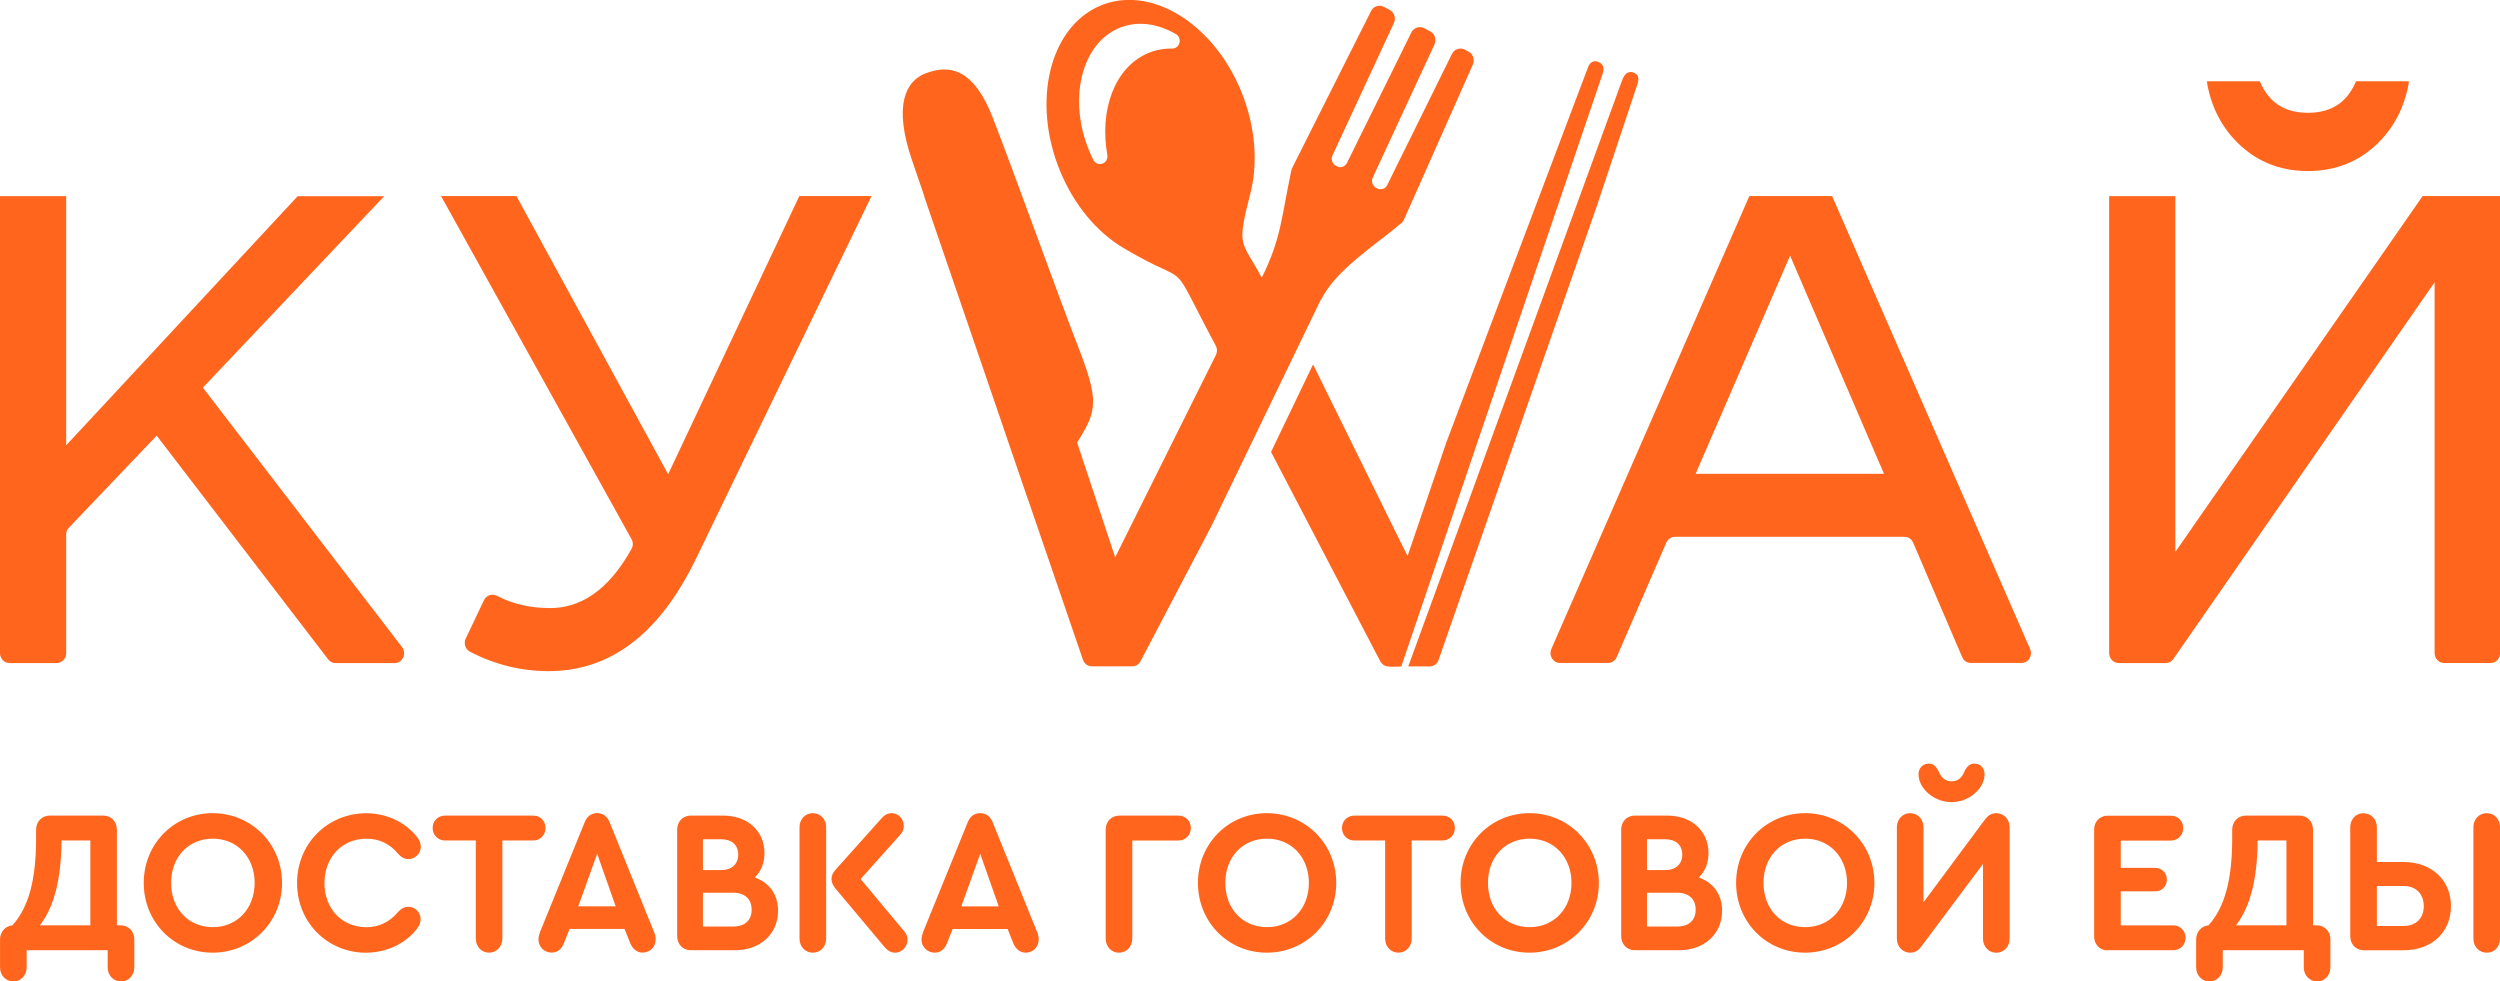<svg width="135" height="53" viewBox="0 0 135 53" fill="none" xmlns="http://www.w3.org/2000/svg">
<g clip-path="url(#clip0)">
<path fill-rule="evenodd" clip-rule="evenodd" d="M4.461 23.093L16.075 10.594H20.748L11.276 20.595L10.957 20.931L11.24 21.301L21.709 34.941C21.836 35.105 21.857 35.315 21.771 35.505C21.682 35.693 21.509 35.807 21.306 35.807H18.125C17.963 35.807 17.823 35.737 17.722 35.606L8.822 23.996L8.461 23.524L8.053 23.952L3.721 28.495C3.622 28.598 3.574 28.724 3.574 28.869V35.272C3.574 35.564 3.341 35.805 3.058 35.805H0.515C0.232 35.805 0 35.564 0 35.272V10.592H3.574V22.722V24.046L4.461 23.091V23.093ZM86.548 3.966L86.367 4.499L75.669 35.991C75.329 36.006 75.063 36.015 74.911 35.984H74.909C74.751 35.96 74.618 35.862 74.537 35.711L74.474 35.591C74.415 35.481 74.347 35.348 74.258 35.18L68.636 24.405L70.907 19.679L75.494 28.989L76.009 30.025L78.123 23.834L85.748 3.647C85.891 3.264 86.145 3.271 86.331 3.352C86.534 3.437 86.66 3.627 86.544 3.968L86.548 3.966ZM77.847 35.164C77.794 35.32 77.754 35.451 77.712 35.558L77.686 35.632C77.612 35.849 77.422 35.986 77.201 35.986H77.006H76.045L87.406 4.853L87.594 4.34C87.763 3.872 88.012 3.844 88.217 3.922C88.403 3.994 88.559 4.132 88.417 4.558L86.221 11.151C83.429 19.154 80.639 27.159 77.847 35.162V35.164ZM127.627 43.913C127.213 43.913 126.913 44.243 126.913 44.673V50.554C126.913 50.995 127.221 51.315 127.648 51.315H129.788C131.331 51.315 132.352 50.335 132.352 48.925C132.352 47.537 131.319 46.547 129.788 46.547H128.351V44.676C128.351 44.245 128.043 43.915 127.627 43.915V43.913ZM134.288 51.446C134.704 51.446 135.002 51.116 135.002 50.685V44.671C135.002 44.241 134.704 43.911 134.288 43.911C133.862 43.911 133.564 44.241 133.564 44.671V50.685C133.564 51.116 133.862 51.446 134.288 51.446ZM129.788 47.843C130.491 47.843 130.884 48.296 130.884 48.934C130.884 49.561 130.491 50.003 129.788 50.003H128.351V47.845H129.788V47.843ZM125.105 49.968H124.902V44.802C124.902 44.361 124.594 44.042 124.167 44.042H121.274C120.858 44.042 120.539 44.361 120.539 44.802V45.244C120.539 47.502 120.146 48.978 119.261 49.968C118.879 50.001 118.592 50.32 118.592 50.729V52.237C118.592 52.666 118.9 52.998 119.316 52.998C119.72 52.998 120.03 52.668 120.03 52.237V51.312H124.404V52.237C124.404 52.666 124.712 52.998 125.128 52.998C125.532 52.998 125.842 52.668 125.842 52.237V50.729C125.842 50.298 125.534 49.968 125.107 49.968H125.105ZM121.914 45.386H123.468V49.968H120.744C121.521 48.956 121.893 47.478 121.914 45.386ZM113.795 51.312H117.36C117.732 51.312 118.019 51.026 118.019 50.641C118.019 50.267 117.743 49.97 117.36 49.97H114.52V48.132H116.383C116.744 48.132 117.01 47.856 117.01 47.504C117.01 47.142 116.744 46.866 116.383 46.866H114.52V45.391H117.234C117.605 45.391 117.893 45.093 117.893 44.719C117.893 44.335 117.616 44.048 117.234 44.048H113.797C113.394 44.048 113.084 44.367 113.084 44.787V50.58C113.084 50.998 113.392 51.319 113.797 51.319L113.795 51.312ZM105.39 43.316C106.304 43.316 107.166 42.601 107.166 41.808C107.166 41.478 106.942 41.235 106.623 41.235C106.389 41.235 106.22 41.366 106.08 41.652C105.953 42.004 105.708 42.192 105.39 42.192C105.071 42.192 104.836 42.015 104.686 41.652C104.536 41.355 104.378 41.235 104.154 41.235C103.835 41.235 103.601 41.478 103.601 41.808C103.601 42.601 104.462 43.316 105.387 43.316H105.39ZM107.806 43.911C107.455 43.911 107.295 44.109 107.115 44.352L103.869 48.724V44.671C103.869 44.241 103.561 43.911 103.144 43.911C102.741 43.911 102.431 44.241 102.431 44.671V50.696C102.431 51.113 102.75 51.446 103.144 51.446C103.389 51.446 103.571 51.347 103.74 51.127L107.081 46.656V50.687C107.081 51.118 107.39 51.448 107.795 51.448C108.209 51.448 108.52 51.118 108.52 50.687V44.663C108.52 44.245 108.211 43.913 107.806 43.913V43.911ZM97.474 43.911C95.389 43.911 93.75 45.563 93.75 47.677C93.75 49.791 95.379 51.444 97.474 51.444C99.571 51.444 101.218 49.78 101.218 47.677C101.218 45.574 99.569 43.911 97.474 43.911ZM97.484 45.288C98.794 45.288 99.74 46.289 99.74 47.677C99.74 49.065 98.794 50.066 97.484 50.066C96.164 50.066 95.229 49.076 95.229 47.677C95.229 46.278 96.164 45.288 97.484 45.288ZM91.737 47.38C92.078 47.05 92.259 46.608 92.259 46.068C92.259 44.868 91.345 44.042 90.035 44.042H88.28C87.853 44.042 87.545 44.361 87.545 44.802V50.552C87.545 50.993 87.853 51.312 88.28 51.312H90.675C92.037 51.312 92.994 50.431 92.994 49.177C92.994 48.307 92.525 47.668 91.737 47.382V47.38ZM89.927 45.321C90.491 45.321 90.842 45.629 90.842 46.147C90.842 46.665 90.491 46.984 89.927 46.984H88.937V45.321H89.927ZM90.565 50.033H88.937V48.206H90.565C91.193 48.206 91.566 48.547 91.566 49.12C91.566 49.703 91.195 50.033 90.565 50.033ZM82.595 43.911C80.51 43.911 78.871 45.563 78.871 47.677C78.871 49.791 80.499 51.444 82.595 51.444C84.692 51.444 86.339 49.78 86.339 47.677C86.339 45.574 84.69 43.911 82.595 43.911ZM82.605 45.288C83.915 45.288 84.861 46.289 84.861 47.677C84.861 49.065 83.915 50.066 82.605 50.066C81.285 50.066 80.35 49.076 80.35 47.677C80.35 46.278 81.285 45.288 82.605 45.288ZM75.509 51.444C75.925 51.444 76.233 51.113 76.233 50.683V45.386H77.904C78.275 45.386 78.563 45.089 78.563 44.715C78.563 44.33 78.286 44.044 77.904 44.044H73.126C72.755 44.044 72.467 44.33 72.467 44.715C72.467 45.089 72.755 45.386 73.126 45.386H74.797V50.683C74.797 51.113 75.105 51.444 75.511 51.444H75.509ZM68.412 43.911C66.326 43.911 64.689 45.563 64.689 47.677C64.689 49.791 66.317 51.444 68.412 51.444C70.51 51.444 72.157 49.78 72.157 47.677C72.157 45.574 70.507 43.911 68.412 43.911ZM68.423 45.288C69.732 45.288 70.679 46.289 70.679 47.677C70.679 49.065 69.732 50.066 68.423 50.066C67.103 50.066 66.167 49.076 66.167 47.677C66.167 46.278 67.103 45.288 68.423 45.288ZM63.646 44.044H60.442C60.015 44.044 59.707 44.363 59.707 44.805V50.685C59.707 51.116 60.015 51.446 60.42 51.446C60.834 51.446 61.145 51.116 61.145 50.685V45.388H63.646C64.017 45.388 64.305 45.091 64.305 44.717C64.305 44.333 64.028 44.046 63.646 44.046V44.044ZM56.006 50.333L53.611 44.418C53.485 44.088 53.25 43.911 52.931 43.911C52.612 43.911 52.378 44.088 52.251 44.418L49.846 50.333C49.793 50.488 49.761 50.619 49.761 50.729C49.761 51.124 50.069 51.444 50.475 51.444C50.783 51.444 51.018 51.255 51.145 50.914L51.442 50.165H54.412L54.71 50.914C54.849 51.255 55.081 51.444 55.39 51.444C55.793 51.444 56.091 51.124 56.091 50.729C56.091 50.619 56.07 50.486 56.006 50.333ZM52.931 46.103L53.932 48.945H51.911L52.933 46.103H52.931ZM43.898 43.911C43.472 43.911 43.174 44.241 43.174 44.671V50.685C43.174 51.116 43.482 51.446 43.898 51.446C44.302 51.446 44.612 51.116 44.612 50.685V44.671C44.612 44.241 44.304 43.911 43.898 43.911ZM48.826 50.287L46.475 47.467L48.593 45.1C48.743 44.934 48.806 44.781 48.806 44.603C48.806 44.219 48.509 43.911 48.158 43.911C47.945 43.911 47.797 43.987 47.636 44.153L45.104 46.984C44.977 47.126 44.901 47.292 44.901 47.458C44.901 47.636 44.975 47.81 45.094 47.955L47.765 51.138C47.926 51.336 48.127 51.446 48.34 51.446C48.701 51.446 49.009 51.116 49.009 50.742C49.009 50.587 48.956 50.444 48.828 50.289L48.826 50.287ZM40.76 47.38C41.1 47.05 41.281 46.608 41.281 46.068C41.281 44.868 40.367 44.042 39.057 44.042H37.302C36.876 44.042 36.567 44.361 36.567 44.802V50.552C36.567 50.993 36.876 51.312 37.302 51.312H39.697C41.06 51.312 42.016 50.431 42.016 49.177C42.016 48.307 41.548 47.668 40.76 47.382V47.38ZM38.95 45.321C39.514 45.321 39.864 45.629 39.864 46.147C39.864 46.665 39.514 46.984 38.95 46.984H37.959V45.321H38.95ZM39.588 50.033H37.959V48.206H39.588C40.215 48.206 40.589 48.547 40.589 49.12C40.589 49.703 40.217 50.033 39.588 50.033ZM35.321 50.331L32.926 44.416C32.8 44.085 32.565 43.908 32.246 43.908C31.927 43.908 31.693 44.085 31.566 44.416L29.161 50.331C29.108 50.486 29.076 50.617 29.076 50.727C29.076 51.122 29.384 51.441 29.79 51.441C30.098 51.441 30.333 51.253 30.459 50.912L30.757 50.163H33.727L34.025 50.912C34.164 51.253 34.396 51.441 34.705 51.441C35.108 51.441 35.406 51.122 35.406 50.727C35.406 50.617 35.385 50.484 35.321 50.331ZM32.246 46.101L33.247 48.943H31.226L32.248 46.101H32.246ZM26.404 51.444C26.818 51.444 27.129 51.113 27.129 50.683V45.386H28.799C29.171 45.386 29.458 45.089 29.458 44.715C29.458 44.33 29.182 44.044 28.799 44.044H24.022C23.65 44.044 23.363 44.33 23.363 44.715C23.363 45.089 23.65 45.386 24.022 45.386H25.693V50.683C25.693 51.113 26.001 51.444 26.407 51.444H26.404ZM19.775 51.444C20.86 51.444 21.872 50.969 22.489 50.189C22.649 49.99 22.713 49.815 22.713 49.638C22.713 49.275 22.425 48.967 22.054 48.967C21.84 48.967 21.661 49.065 21.49 49.253C21.021 49.804 20.457 50.069 19.788 50.069C18.468 50.069 17.521 49.078 17.521 47.69C17.521 46.291 18.468 45.29 19.788 45.29C20.468 45.29 21.044 45.554 21.5 46.105C21.661 46.293 21.851 46.392 22.054 46.392C22.425 46.392 22.723 46.083 22.723 45.721C22.723 45.522 22.649 45.347 22.499 45.17C21.872 44.387 20.86 43.915 19.785 43.915C17.678 43.915 16.041 45.568 16.041 47.681C16.041 49.795 17.669 51.448 19.775 51.448V51.444ZM11.485 43.911C9.401 43.911 7.762 45.563 7.762 47.677C7.762 49.791 9.39 51.444 11.485 51.444C13.582 51.444 15.23 49.78 15.23 47.677C15.23 45.574 13.58 43.911 11.485 43.911ZM11.496 45.288C12.805 45.288 13.751 46.289 13.751 47.677C13.751 49.065 12.805 50.066 11.496 50.066C10.176 50.066 9.24 49.076 9.24 47.677C9.24 46.278 10.176 45.288 11.496 45.288ZM6.516 49.968H6.313V44.802C6.313 44.361 6.004 44.042 5.578 44.042H2.684C2.27 44.042 1.949 44.361 1.949 44.802V45.244C1.949 47.502 1.557 48.978 0.672 49.968C0.289 50.001 0.002 50.32 0.002 50.729V52.237C0.002 52.666 0.31 52.998 0.727 52.998C1.13 52.998 1.44 52.668 1.44 52.237V51.312H5.814V52.237C5.814 52.666 6.123 52.998 6.539 52.998C6.942 52.998 7.253 52.668 7.253 52.237V50.729C7.253 50.298 6.944 49.968 6.518 49.968H6.516ZM3.324 45.386H4.879V49.968H2.154C2.931 48.956 3.303 47.478 3.324 45.386ZM55.512 26.967L55.508 26.969L53.497 21.084L49.901 10.589H49.911L49.244 8.637C48.234 5.68 48.912 4.381 49.966 3.968C51.415 3.4 52.638 3.878 53.592 6.314C54.657 9.031 57.233 16.201 58.146 18.529C59.383 21.688 59.253 22.145 58.165 23.898L59.827 28.913L60.22 30.095L60.773 28.985L65.658 19.172C65.739 19.01 65.739 18.833 65.654 18.673C62.904 13.536 64.583 15.72 60.659 13.387C59.263 12.559 58.013 11.105 57.242 9.23C55.713 5.503 56.661 1.52 59.362 0.331C62.064 -0.856 65.494 1.201 67.023 4.928C67.808 6.843 67.939 8.823 67.517 10.46C66.748 13.431 67.05 12.953 68.136 14.996C69.192 12.861 69.19 11.765 69.732 9.201C69.743 9.153 69.758 9.114 69.779 9.068L74.037 0.597C74.168 0.337 74.476 0.237 74.727 0.368L75.042 0.534C75.291 0.665 75.393 0.98 75.272 1.24L71.954 8.395C71.863 8.591 71.933 8.828 72.117 8.937L72.174 8.97C72.273 9.029 72.381 9.042 72.491 9.009C72.6 8.976 72.683 8.904 72.736 8.799L76.214 1.754C76.343 1.491 76.656 1.389 76.907 1.522L77.232 1.695C77.481 1.826 77.583 2.141 77.462 2.401L74.13 9.588C74.039 9.785 74.109 10.021 74.292 10.13L74.349 10.163C74.448 10.222 74.556 10.235 74.666 10.203C74.776 10.17 74.858 10.098 74.911 9.993L78.406 2.912C78.535 2.65 78.848 2.547 79.099 2.681L79.302 2.788C79.549 2.919 79.65 3.227 79.534 3.487L75.815 11.86C75.783 11.932 75.745 11.986 75.686 12.037C74.239 13.27 72.142 14.55 71.333 16.199L71.369 16.089L65.43 28.379L61.591 35.702C61.498 35.879 61.331 35.982 61.139 35.982H58.965C58.744 35.982 58.553 35.844 58.48 35.628L55.512 26.965V26.967ZM60.385 1.535C61.369 1.102 62.484 1.251 63.498 1.841C63.66 1.935 63.739 2.127 63.69 2.313C63.641 2.501 63.481 2.626 63.295 2.622C62.837 2.615 62.383 2.7 61.954 2.888C60.19 3.664 59.364 5.935 59.795 8.366C59.831 8.572 59.719 8.771 59.529 8.836C59.339 8.904 59.132 8.819 59.039 8.633C58.959 8.473 58.883 8.307 58.813 8.137C57.677 5.372 58.382 2.414 60.387 1.533L60.385 1.535ZM34.101 29.111L23.817 10.587H27.887L35.598 24.726L36.08 25.609L36.51 24.698L43.163 10.587H47.062L37.585 30.169C35.953 33.542 33.484 36.242 29.632 36.242C28.136 36.242 26.715 35.886 25.382 35.195C25.129 35.064 25.025 34.745 25.15 34.482L26.134 32.412C26.197 32.279 26.299 32.189 26.434 32.141C26.569 32.095 26.702 32.104 26.831 32.172C27.727 32.644 28.7 32.836 29.703 32.836C31.758 32.836 33.142 31.361 34.101 29.643C34.196 29.474 34.196 29.28 34.101 29.109V29.111ZM102.842 28.989H90.451C90.244 28.989 90.067 29.107 89.98 29.304L87.3 35.486C87.216 35.682 87.038 35.8 86.829 35.8H84.242C84.062 35.8 83.906 35.713 83.809 35.556C83.712 35.398 83.699 35.217 83.773 35.046L94.466 10.587H98.933L109.626 35.046C109.7 35.217 109.687 35.398 109.59 35.556C109.493 35.713 109.337 35.8 109.157 35.8H106.429C106.22 35.8 106.042 35.68 105.958 35.484L103.311 29.306C103.227 29.109 103.049 28.989 102.84 28.989H102.842ZM118.402 28.458L130.822 10.589H135.006V35.269C135.006 35.562 134.774 35.803 134.491 35.803H131.984C131.701 35.803 131.469 35.562 131.469 35.269V16.9V15.243L130.535 16.59L117.365 35.582C117.265 35.726 117.118 35.805 116.946 35.805H114.41C114.127 35.805 113.895 35.564 113.895 35.272V10.592H117.468V28.15V29.804L118.402 28.462V28.458ZM128.261 7.868C127.232 8.81 125.999 9.236 124.628 9.236C123.257 9.236 122.026 8.81 120.995 7.868C120.015 6.972 119.428 5.839 119.189 4.521C119.181 4.477 119.179 4.432 119.181 4.388H122.03C122.497 5.498 123.323 6.091 124.628 6.091C125.933 6.091 126.759 5.498 127.226 4.388H130.075C130.077 4.432 130.075 4.475 130.066 4.521C129.828 5.839 129.238 6.972 128.261 7.868ZM92.358 25.585H100.942H101.736L101.413 24.836L97.134 14.894L96.665 13.803L96.194 14.892L91.889 24.833L91.564 25.585H92.361H92.358Z" fill="#FF651D"/>
</g>
<defs>
<clipPath id="clip0">
<rect width="135" height="53" fill="white"/>
</clipPath>
</defs>
</svg>
